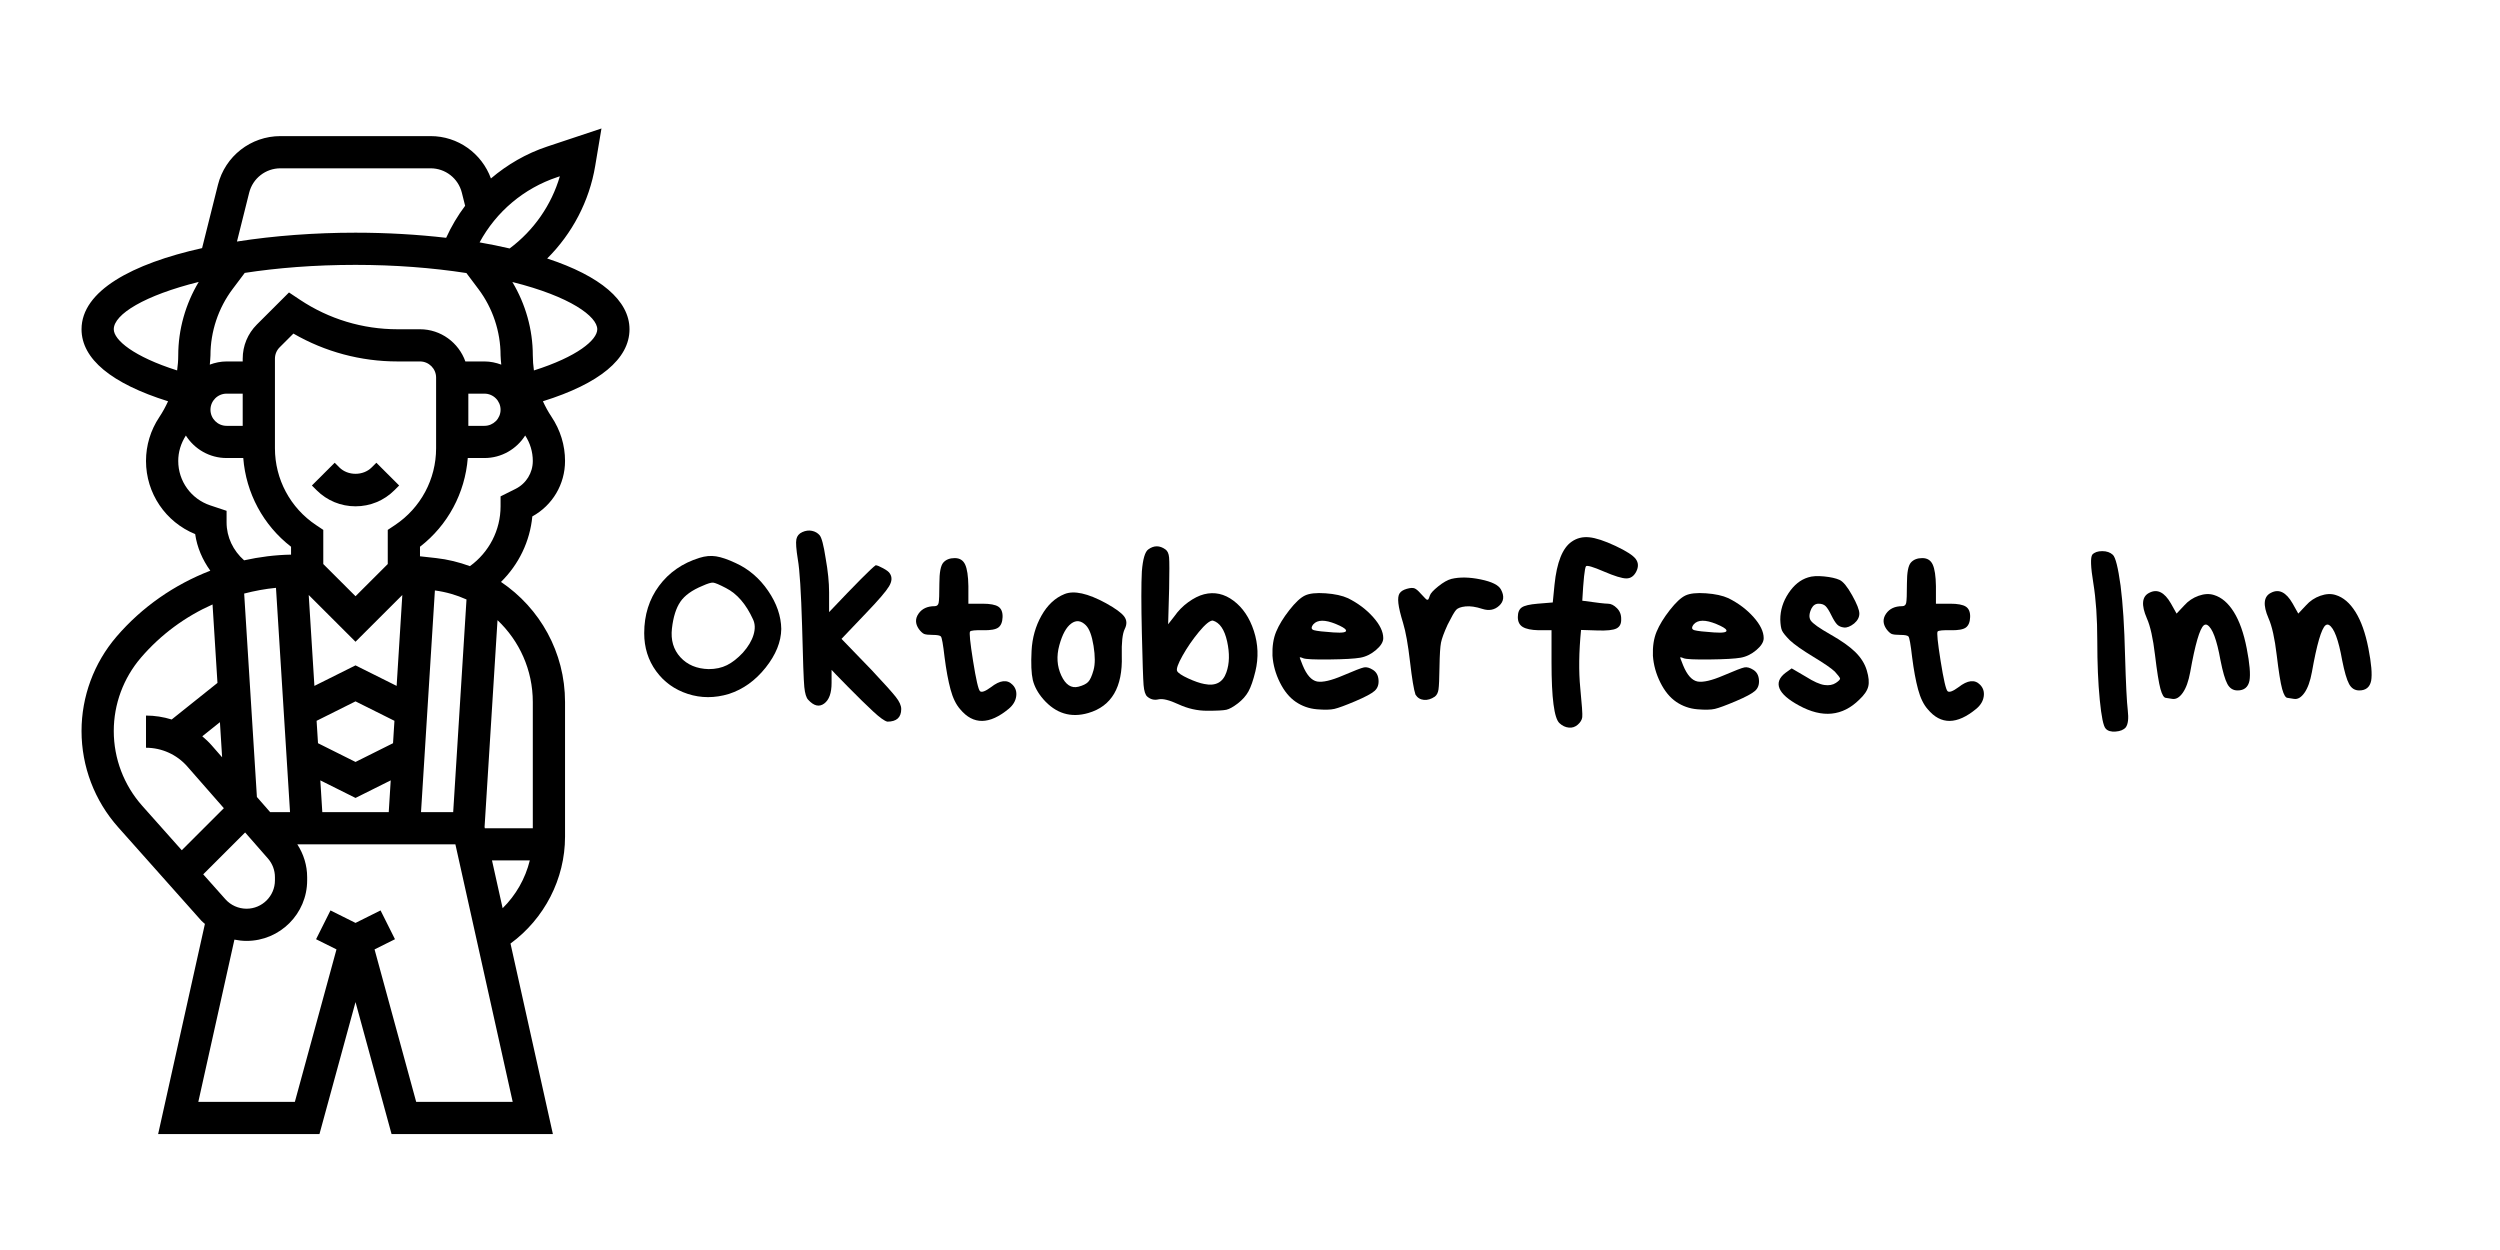 <svg xmlns="http://www.w3.org/2000/svg" xmlns:xlink="http://www.w3.org/1999/xlink" width="1512" zoomAndPan="magnify" viewBox="0 0 1134 567" height="756" preserveAspectRatio="xMidYMid meet" version="1.0"><defs><g/><clipPath id="2dd5f25f55"><path d="M 36.984 58 L 285.543 58 L 285.543 515 L 36.984 515 Z M 36.984 58 " clip-rule="nonzero"/></clipPath></defs><path fill="#000000" d="M 168.574 212.039 C 164.73 215.879 157.797 215.879 153.953 212.039 L 151.812 209.902 L 141.473 220.223 L 143.617 222.363 C 148.332 227.074 154.598 229.664 161.262 229.664 C 167.93 229.664 174.203 227.074 178.91 222.363 L 181.055 220.223 L 170.715 209.902 Z M 168.574 212.039 " fill-opacity="1" fill-rule="nonzero"/><g clip-path="url(#2dd5f25f55)"><path fill="#000000" d="M 285.543 149.352 C 285.543 136.371 272.387 125.199 248.203 117.258 C 259.57 105.941 267.32 91.242 269.98 75.27 L 272.824 58.277 L 248.215 66.473 C 238.711 69.633 230.121 74.633 222.688 80.949 C 218.512 69.531 207.715 61.738 195.316 61.738 L 127.219 61.738 C 113.773 61.738 102.105 70.836 98.852 83.863 L 91.668 112.547 C 59.922 119.617 36.984 131.961 36.984 149.352 C 36.984 162.809 50.602 174 76.234 182.02 C 75.102 184.484 73.801 186.902 72.25 189.223 C 68.309 195.129 66.227 202 66.227 209.098 C 66.227 223.75 75.094 236.797 88.531 242.266 C 89.395 248.332 91.863 253.957 95.395 258.867 C 79.137 265.156 64.441 275.273 52.816 288.816 C 42.613 300.727 36.984 315.914 36.984 331.582 C 36.984 347.688 42.883 363.195 53.602 375.234 L 91.293 417.586 C 91.789 418.148 92.406 418.574 92.945 419.082 L 71.73 514.406 L 144.91 514.406 L 161.262 454.543 L 177.609 514.406 L 250.789 514.406 L 231.562 427.992 C 246.898 416.762 256.301 398.707 256.301 379.539 L 256.301 318.445 C 256.301 295.879 244.875 275.82 227.25 263.965 C 235.297 256.051 240.387 245.59 241.461 234.25 C 250.645 229.184 256.301 219.648 256.301 209.09 C 256.301 201.992 254.219 195.117 250.102 188.953 C 248.617 186.734 247.359 184.406 246.266 182.012 C 271.918 174.008 285.543 162.809 285.543 149.352 Z M 212.438 178.559 L 219.75 178.559 C 223.777 178.559 227.059 181.836 227.059 185.859 C 227.059 189.883 223.777 193.16 219.75 193.16 L 212.438 193.16 Z M 219.75 163.953 L 211.094 163.953 C 208.066 155.477 200.023 149.352 190.508 149.352 L 180.309 149.352 C 164.508 149.352 149.215 144.73 136.07 135.977 L 131.086 132.656 L 116.508 147.215 C 112.371 151.352 110.09 156.852 110.09 162.707 L 110.09 163.953 L 102.777 163.953 C 100.09 163.953 97.543 164.512 95.16 165.395 C 95.25 163.992 95.469 162.605 95.469 161.18 C 95.469 150.41 99.027 139.738 105.496 131.129 L 111.016 123.785 C 125.602 121.551 142.43 120.148 161.262 120.148 C 179.059 120.148 196.047 121.461 211.562 123.852 L 217.023 131.129 C 223.5 139.746 227.059 150.418 227.059 161.18 C 227.059 162.598 227.277 163.992 227.375 165.395 C 224.992 164.512 222.438 163.953 219.75 163.953 Z M 211.605 271.922 L 205.566 368.387 L 190.973 368.387 L 197.27 267.828 C 202.344 268.508 207.145 269.906 211.605 271.922 Z M 102.223 407.875 L 92.18 396.598 L 111.191 377.605 L 121.523 389.398 C 123.578 391.742 124.711 394.75 124.711 397.859 L 124.711 399.34 C 124.711 406.43 118.934 412.191 111.844 412.191 C 108.168 412.191 104.656 410.621 102.223 407.875 Z M 125.184 266.645 L 131.555 368.387 L 122.547 368.387 L 116.531 361.516 L 110.754 269.238 C 115.469 268.016 120.281 267.113 125.184 266.645 Z M 143.609 326.957 L 161.262 318.141 L 178.918 326.957 L 178.281 337.121 L 161.262 345.621 L 144.246 337.121 Z M 182.492 269.895 L 179.914 311.121 L 161.262 301.812 L 142.613 311.121 L 140.035 269.895 L 161.262 291.098 Z M 100.754 343.512 L 95.98 338.055 C 94.68 336.566 93.238 335.238 91.754 333.977 L 99.758 327.578 Z M 146.195 368.387 L 145.297 353.973 L 161.262 361.945 L 177.23 353.973 L 176.332 368.387 Z M 179.137 238.191 L 175.887 240.359 L 175.887 255.848 L 161.262 270.449 L 146.641 255.848 L 146.641 240.359 L 143.391 238.191 C 131.691 230.41 124.711 217.375 124.711 203.344 L 124.711 162.707 C 124.711 160.758 125.469 158.918 126.852 157.539 L 133.09 151.309 C 147.434 159.598 163.641 163.953 180.309 163.953 L 190.508 163.953 C 194.535 163.953 197.816 167.234 197.816 171.258 L 197.816 203.344 C 197.816 217.375 190.836 230.41 179.137 238.191 Z M 110.09 193.16 L 102.777 193.16 C 98.75 193.16 95.469 189.883 95.469 185.859 C 95.469 181.836 98.75 178.559 102.777 178.559 L 110.09 178.559 Z M 252.844 80.328 L 253.949 79.965 C 250.152 93.004 242.113 104.547 231.168 112.703 C 226.754 111.703 222.277 110.746 217.547 109.949 C 225.078 96.012 237.617 85.395 252.844 80.328 Z M 113.027 87.402 C 114.66 80.891 120.492 76.344 127.211 76.344 L 195.309 76.344 C 202.027 76.344 207.863 80.891 209.492 87.402 L 210.984 93.348 C 207.613 97.82 204.734 102.676 202.379 107.867 C 189.328 106.371 175.527 105.547 161.262 105.547 C 142.832 105.547 124.367 106.918 107.488 109.562 Z M 51.605 149.352 C 51.605 142.539 65.641 133.977 90.145 127.879 C 84.137 137.898 80.848 149.492 80.848 161.18 C 80.848 163.488 80.656 165.773 80.344 168.027 C 60.715 161.809 51.605 154.23 51.605 149.352 Z M 102.777 236.965 L 102.777 231.707 L 95.379 229.242 C 86.688 226.352 80.848 218.254 80.848 209.098 C 80.848 205.074 82.008 201.176 84.305 197.555 C 88.199 203.672 95 207.762 102.777 207.762 L 110.344 207.762 C 111.586 223.648 119.387 238.242 132.02 248.004 L 132.02 251.582 C 124.789 251.707 117.672 252.621 110.727 254.16 C 105.781 249.809 102.777 243.645 102.777 236.965 Z M 51.605 331.582 C 51.605 319.395 55.984 307.582 63.922 298.324 C 72.938 287.824 84.07 279.668 96.41 274.18 L 98.641 309.773 L 77.879 326.359 C 74.137 325.215 70.219 324.578 66.227 324.578 L 66.227 339.18 C 73.406 339.18 80.238 342.277 84.969 347.68 L 101.543 366.598 L 82.449 385.668 L 64.527 365.531 C 56.195 356.164 51.605 344.109 51.605 331.582 Z M 188.781 499.805 L 169.898 430.648 L 179.16 426.027 L 172.617 412.965 L 161.262 418.633 L 149.91 412.965 L 143.367 426.027 L 152.629 430.648 L 133.746 499.805 L 89.957 499.805 L 106.332 426.211 C 108.129 426.574 109.973 426.793 111.836 426.793 C 126.992 426.793 139.324 414.477 139.324 399.34 L 139.324 397.859 C 139.324 392.535 137.715 387.402 134.859 382.988 L 206.566 382.988 L 232.559 499.805 Z M 227.996 411.965 L 223.172 390.289 L 240.32 390.289 C 238.305 398.5 234.027 406.023 227.996 411.965 Z M 241.68 318.445 L 241.68 375.688 L 219.926 375.688 L 219.801 375.117 L 225.672 281.312 C 235.57 290.664 241.68 303.887 241.68 318.445 Z M 233.844 221.766 L 227.059 225.152 L 227.059 229.664 C 227.059 240.469 221.863 250.496 213.16 256.809 C 208.285 255.027 203.145 253.734 197.773 253.137 L 190.508 252.336 L 190.508 248.004 C 203.141 238.242 210.938 223.648 212.184 207.762 L 219.75 207.762 C 227.535 207.762 234.34 203.656 238.23 197.539 C 240.48 200.992 241.68 204.98 241.68 209.098 C 241.68 214.492 238.676 219.355 233.844 221.766 Z M 242.184 168.035 C 241.871 165.773 241.68 163.488 241.68 161.18 C 241.68 149.5 238.398 137.926 232.402 127.918 C 258.801 134.508 270.922 143.598 270.922 149.352 C 270.922 154.23 261.812 161.809 242.184 168.035 Z M 242.184 168.035 " fill-opacity="1" fill-rule="nonzero"/></g><g fill="#000000" fill-opacity="1"><g transform="translate(288.838, 320.151)"><g><path d="M 40.469 -53.406 C 37.469 -54.977 35.52 -55.801 34.625 -55.875 C 33.727 -55.945 32.117 -55.457 29.797 -54.406 C 25.066 -52.457 21.727 -50.055 19.781 -47.203 C 17.832 -44.359 16.555 -40.312 15.953 -35.062 C 15.359 -29.82 16.633 -25.477 19.781 -22.031 C 22.938 -18.582 27.211 -16.785 32.609 -16.641 C 35.754 -16.641 38.523 -17.238 40.922 -18.438 C 43.316 -19.633 45.711 -21.508 48.109 -24.062 C 50.516 -26.758 52.129 -29.457 52.953 -32.156 C 53.773 -34.852 53.695 -37.211 52.719 -39.234 C 49.57 -46.129 45.488 -50.852 40.469 -53.406 Z M 3.375 -32.938 C 3.375 -41.188 5.617 -48.344 10.109 -54.406 C 14.609 -60.477 20.719 -64.711 28.438 -67.109 C 31.062 -67.941 33.57 -68.172 35.969 -67.797 C 38.375 -67.422 41.336 -66.406 44.859 -64.75 C 50.773 -62.051 55.68 -57.852 59.578 -52.156 C 63.473 -46.469 65.461 -40.695 65.547 -34.844 C 65.461 -29 63.098 -23.156 58.453 -17.312 C 53.805 -11.469 48.266 -7.492 41.828 -5.391 C 35.379 -3.441 29.156 -3.441 23.156 -5.391 C 17.164 -7.336 12.367 -10.785 8.766 -15.734 C 5.172 -20.68 3.375 -26.414 3.375 -32.938 Z M 3.375 -32.938 "/></g></g></g><g fill="#000000" fill-opacity="1"><g transform="translate(357.751, 320.151)"><g><path d="M 51.047 1.469 C 51.047 5.281 48.945 7.188 44.75 7.188 C 43.469 6.895 41.328 5.359 38.328 2.578 C 35.336 -0.191 31.477 -3.973 26.75 -8.766 C 22.031 -13.566 19.598 -16.078 19.453 -16.297 L 19.453 -10.344 C 19.453 -5.77 18.328 -2.656 16.078 -1 C 13.828 0.645 11.426 0.078 8.875 -2.703 C 7.977 -3.598 7.379 -5.547 7.078 -8.547 C 6.785 -11.547 6.453 -20.766 6.078 -36.203 C 5.617 -51.641 4.977 -61.68 4.156 -66.328 C 3.406 -70.973 3.18 -74.047 3.484 -75.547 C 3.785 -77.047 4.688 -78.129 6.188 -78.797 C 7.688 -79.473 9.145 -79.66 10.562 -79.359 C 11.988 -79.066 13.148 -78.395 14.047 -77.344 C 14.953 -76.289 15.852 -72.844 16.75 -67 C 17.801 -61.156 18.328 -55.984 18.328 -51.484 L 18.328 -42.5 C 30.547 -55.383 37.586 -62.469 39.453 -63.75 C 40.055 -63.75 41.18 -63.297 42.828 -62.391 C 44.484 -61.492 45.5 -60.707 45.875 -60.031 C 46.988 -58.383 46.867 -56.438 45.516 -54.188 C 44.172 -51.938 40.766 -47.961 35.297 -42.266 L 23.953 -30.359 L 37.547 -16.297 C 43.242 -10.223 46.914 -6.141 48.562 -4.047 C 50.219 -1.953 51.047 -0.113 51.047 1.469 Z M 51.047 1.469 "/></g></g></g><g fill="#000000" fill-opacity="1"><g transform="translate(412.162, 320.151)"><g><path d="M 13.594 -46.641 C 13.82 -47.617 13.938 -50.582 13.938 -55.531 C 13.938 -60.477 14.535 -63.625 15.734 -64.969 C 16.93 -66.32 18.656 -67 20.906 -67 C 23.156 -67 24.727 -66.023 25.625 -64.078 C 26.531 -62.129 27.02 -58.867 27.094 -54.297 L 27.094 -46.312 L 33.5 -46.312 C 36.945 -46.312 39.344 -45.863 40.688 -44.969 C 42.039 -44.07 42.68 -42.5 42.609 -40.25 C 42.535 -38 41.895 -36.422 40.688 -35.516 C 39.488 -34.617 37.164 -34.207 33.719 -34.281 C 30.281 -34.363 28.332 -34.176 27.875 -33.719 C 27.426 -33.27 27.875 -28.812 29.219 -20.344 C 30.57 -11.875 31.625 -7.301 32.375 -6.625 C 33.125 -5.957 34.773 -6.562 37.328 -8.438 C 41.441 -11.656 44.703 -12.031 47.109 -9.562 C 48.523 -8.133 49.082 -6.367 48.781 -4.266 C 48.488 -2.172 47.367 -0.301 45.422 1.344 C 36.648 8.613 29.305 8.691 23.391 1.578 C 21.516 -0.523 20.051 -3.523 19 -7.422 C 17.945 -11.316 17.047 -16.188 16.297 -22.031 C 15.629 -27.875 15.066 -31.02 14.609 -31.469 C 14.16 -31.926 12.961 -32.156 11.016 -32.156 C 9.066 -32.156 7.719 -32.305 6.969 -32.609 C 6.219 -32.984 5.43 -33.727 4.609 -34.844 C 2.961 -37.25 2.926 -39.57 4.5 -41.812 C 6.07 -44.062 8.504 -45.188 11.797 -45.188 C 12.773 -45.188 13.375 -45.672 13.594 -46.641 Z M 13.594 -46.641 "/></g></g></g><g fill="#000000" fill-opacity="1"><g transform="translate(464.437, 320.151)"><g><path d="M 28.109 -36.531 C 25.93 -38.707 23.719 -38.969 21.469 -37.312 C 19.219 -35.664 17.414 -32.367 16.062 -27.422 C 14.719 -22.484 15.02 -17.914 16.969 -13.719 C 18.926 -9.52 21.516 -7.832 24.734 -8.656 C 26.754 -9.176 28.211 -9.883 29.109 -10.781 C 30.016 -11.688 30.844 -13.488 31.594 -16.188 C 32.344 -18.883 32.344 -22.555 31.594 -27.203 C 30.844 -31.848 29.68 -34.957 28.109 -36.531 Z M 3.484 -24.953 C 3.785 -30.805 5.285 -36.129 7.984 -40.922 C 10.68 -45.711 14.164 -48.969 18.438 -50.688 C 22.707 -52.414 28.969 -51.035 37.219 -46.547 C 41.562 -44.141 44.332 -42.113 45.531 -40.469 C 46.727 -38.82 46.801 -36.945 45.75 -34.844 C 44.707 -32.75 44.258 -28.703 44.406 -22.703 C 44.852 -8.461 39.797 0.191 29.234 3.266 C 21.285 5.586 14.461 3.488 8.766 -3.031 C 6.367 -5.801 4.797 -8.688 4.047 -11.688 C 3.367 -14.688 3.18 -19.109 3.484 -24.953 Z M 3.484 -24.953 "/></g></g></g><g fill="#000000" fill-opacity="1"><g transform="translate(514.351, 320.151)"><g><path d="M 35.75 -38.672 C 34.406 -38.672 32.305 -36.945 29.453 -33.5 C 26.609 -30.051 24.133 -26.453 22.031 -22.703 C 19.938 -18.961 19.129 -16.641 19.609 -15.734 C 20.098 -14.836 21.766 -13.734 24.609 -12.422 C 27.461 -11.109 29.898 -10.266 31.922 -9.891 C 37.023 -8.836 40.363 -10.598 41.938 -15.172 C 43.352 -19.148 43.461 -23.836 42.266 -29.234 C 41.066 -34.629 38.895 -37.773 35.75 -38.672 Z M 47.094 -1.062 C 45 0.539 43.273 1.492 41.922 1.797 C 40.578 2.098 37.676 2.25 33.219 2.25 C 28.758 2.25 24.43 1.273 20.234 -0.672 C 16.035 -2.617 13 -3.367 11.125 -2.922 C 9.25 -2.473 7.566 -2.883 6.078 -4.156 C 5.172 -4.906 4.602 -6.664 4.375 -9.438 C 4.156 -12.219 3.895 -20.086 3.594 -33.047 C 3.289 -46.016 3.289 -55.312 3.594 -60.938 C 4.039 -66.551 5.016 -69.883 6.516 -70.938 C 9.066 -72.812 11.656 -72.812 14.281 -70.938 C 15.25 -70.258 15.805 -69.02 15.953 -67.219 C 16.109 -65.426 16.113 -60.742 15.969 -53.172 L 15.516 -36.984 L 18.328 -40.578 C 20.047 -43.055 22.141 -45.191 24.609 -46.984 C 27.086 -48.785 29.488 -49.988 31.812 -50.594 C 36.531 -51.789 40.988 -50.812 45.188 -47.656 C 49.383 -44.508 52.457 -39.938 54.406 -33.938 C 56.352 -27.945 56.582 -21.844 55.094 -15.625 C 54.113 -11.582 53.062 -8.547 51.938 -6.516 C 50.812 -4.492 49.195 -2.676 47.094 -1.062 Z M 47.094 -1.062 "/></g></g></g><g fill="#000000" fill-opacity="1"><g transform="translate(573.82, 320.151)"><g><path d="M 32.156 -37.094 C 27.207 -39.125 23.797 -39.086 21.922 -36.984 C 20.797 -35.555 20.906 -34.656 22.25 -34.281 C 23.602 -33.914 26.531 -33.582 31.031 -33.281 C 35.375 -32.977 37.25 -33.352 36.656 -34.406 C 36.352 -35.07 34.852 -35.969 32.156 -37.094 Z M 53.625 -30.688 C 53.625 -28.969 52.52 -27.172 50.312 -25.297 C 48.102 -23.422 45.723 -22.258 43.172 -21.812 C 40.617 -21.363 35.93 -21.098 29.109 -21.016 C 22.297 -20.941 18.363 -21.129 17.312 -21.578 C 16.258 -22.035 15.734 -22.113 15.734 -21.812 L 17.094 -18.328 C 18.883 -13.973 21.055 -11.535 23.609 -11.016 C 26.16 -10.566 30.055 -11.469 35.297 -13.719 C 40.547 -15.969 43.75 -17.203 44.906 -17.422 C 46.07 -17.648 47.422 -17.273 48.953 -16.297 C 50.492 -15.328 51.336 -13.789 51.484 -11.688 C 51.641 -9.594 51.039 -7.945 49.688 -6.75 C 48.344 -5.551 45.422 -3.992 40.922 -2.078 C 36.422 -0.172 33.27 0.988 31.469 1.406 C 29.676 1.82 27.02 1.879 23.5 1.578 C 19.977 1.273 16.789 0.148 13.938 -1.797 C 11.094 -3.742 8.695 -6.664 6.75 -10.562 C 4.801 -14.457 3.676 -18.504 3.375 -22.703 C 3.219 -26.898 3.773 -30.535 5.047 -33.609 C 6.328 -36.68 8.316 -39.941 11.016 -43.391 C 13.711 -46.836 16.07 -49.047 18.094 -50.016 C 20.125 -50.992 23.238 -51.332 27.438 -51.031 C 31.633 -50.738 35.039 -49.992 37.656 -48.797 C 42.156 -46.547 45.941 -43.695 49.016 -40.25 C 52.086 -36.801 53.625 -33.613 53.625 -30.688 Z M 53.625 -30.688 "/></g></g></g><g fill="#000000" fill-opacity="1"><g transform="translate(630.817, 320.151)"><g><path d="M 15.625 -48.781 C 16 -48.332 16.336 -48.109 16.641 -48.109 C 16.941 -48.109 17.094 -48.188 17.094 -48.344 C 17.238 -48.488 17.461 -49.047 17.766 -50.016 C 18.066 -50.992 19.336 -52.383 21.578 -54.188 C 23.828 -55.988 25.816 -57.113 27.547 -57.562 C 31.297 -58.457 35.719 -58.379 40.812 -57.328 C 45.906 -56.285 48.977 -54.75 50.031 -52.719 C 51.602 -49.801 51.336 -47.367 49.234 -45.422 C 47.141 -43.473 44.594 -42.984 41.594 -43.953 C 38.594 -44.93 36.039 -45.305 33.938 -45.078 C 31.844 -44.859 30.422 -44.332 29.672 -43.5 C 28.93 -42.676 27.66 -40.469 25.859 -36.875 C 24.211 -33.281 23.203 -30.547 22.828 -28.672 C 22.453 -26.797 22.223 -23.16 22.141 -17.766 C 22.066 -12.367 21.914 -8.922 21.688 -7.422 C 21.469 -5.922 20.91 -4.832 20.016 -4.156 C 18.359 -3.031 16.707 -2.539 15.062 -2.688 C 13.414 -2.844 12.145 -3.633 11.25 -5.062 C 10.5 -7.227 9.672 -12.207 8.766 -20 C 7.867 -27.801 6.82 -33.648 5.625 -37.547 C 4.426 -41.441 3.711 -44.438 3.484 -46.531 C 3.254 -48.633 3.441 -50.133 4.047 -51.031 C 4.648 -51.938 5.738 -52.613 7.312 -53.062 C 8.883 -53.508 10.047 -53.582 10.797 -53.281 C 11.547 -52.988 12.441 -52.242 13.484 -51.047 C 14.535 -49.992 15.25 -49.238 15.625 -48.781 Z M 15.625 -48.781 "/></g></g></g><g fill="#000000" fill-opacity="1"><g transform="translate(685.115, 320.151)"><g><path d="M 18.656 -19.672 L 18.656 -34.281 L 12.703 -34.281 C 9.484 -34.363 7.125 -34.852 5.625 -35.75 C 4.125 -36.645 3.375 -38.141 3.375 -40.234 C 3.375 -42.336 3.973 -43.801 5.172 -44.625 C 6.367 -45.457 8.766 -46.02 12.359 -46.312 L 19.219 -46.875 L 20.016 -54.969 C 21.055 -65.094 23.641 -71.578 27.766 -74.422 C 30.086 -76.066 32.75 -76.738 35.75 -76.438 C 38.75 -76.145 42.723 -74.836 47.672 -72.516 C 52.617 -70.191 55.691 -68.203 56.891 -66.547 C 58.086 -64.898 58.16 -63.023 57.109 -60.922 C 56.055 -58.828 54.555 -57.781 52.609 -57.781 C 50.66 -57.781 47.25 -58.828 42.375 -60.922 C 37.508 -63.023 34.812 -63.816 34.281 -63.297 C 33.688 -62.391 33.129 -57.18 32.609 -47.672 C 39.047 -46.766 42.938 -46.312 44.281 -46.312 C 45.633 -46.312 46.984 -45.633 48.328 -44.281 C 49.68 -42.938 50.32 -41.254 50.25 -39.234 C 50.32 -37.211 49.609 -35.828 48.109 -35.078 C 46.617 -34.328 43.734 -34.023 39.453 -34.172 L 32.047 -34.406 C 31.066 -24.363 30.953 -15.555 31.703 -7.984 C 32.453 -0.41 32.75 3.973 32.594 5.172 C 32.445 6.367 31.773 7.492 30.578 8.547 C 29.379 9.598 28.031 10.047 26.531 9.891 C 24.957 9.742 23.535 9.07 22.266 7.875 C 19.859 5.695 18.656 -3.484 18.656 -19.672 Z M 18.656 -19.672 "/></g></g></g><g fill="#000000" fill-opacity="1"><g transform="translate(746.383, 320.151)"><g><path d="M 32.156 -37.094 C 27.207 -39.125 23.797 -39.086 21.922 -36.984 C 20.797 -35.555 20.906 -34.656 22.25 -34.281 C 23.602 -33.914 26.531 -33.582 31.031 -33.281 C 35.375 -32.977 37.25 -33.352 36.656 -34.406 C 36.352 -35.07 34.852 -35.969 32.156 -37.094 Z M 53.625 -30.688 C 53.625 -28.969 52.52 -27.172 50.312 -25.297 C 48.102 -23.422 45.723 -22.258 43.172 -21.812 C 40.617 -21.363 35.93 -21.098 29.109 -21.016 C 22.297 -20.941 18.363 -21.129 17.312 -21.578 C 16.258 -22.035 15.734 -22.113 15.734 -21.812 L 17.094 -18.328 C 18.883 -13.973 21.055 -11.535 23.609 -11.016 C 26.16 -10.566 30.055 -11.469 35.297 -13.719 C 40.547 -15.969 43.75 -17.203 44.906 -17.422 C 46.07 -17.648 47.422 -17.273 48.953 -16.297 C 50.492 -15.328 51.336 -13.789 51.484 -11.688 C 51.641 -9.594 51.039 -7.945 49.688 -6.75 C 48.344 -5.551 45.422 -3.992 40.922 -2.078 C 36.422 -0.172 33.27 0.988 31.469 1.406 C 29.676 1.82 27.02 1.879 23.5 1.578 C 19.977 1.273 16.789 0.148 13.938 -1.797 C 11.094 -3.742 8.695 -6.664 6.75 -10.562 C 4.801 -14.457 3.676 -18.504 3.375 -22.703 C 3.219 -26.898 3.773 -30.535 5.047 -33.609 C 6.328 -36.68 8.316 -39.941 11.016 -43.391 C 13.711 -46.836 16.07 -49.047 18.094 -50.016 C 20.125 -50.992 23.238 -51.332 27.438 -51.031 C 31.633 -50.738 35.039 -49.992 37.656 -48.797 C 42.156 -46.547 45.941 -43.695 49.016 -40.25 C 52.086 -36.801 53.625 -33.613 53.625 -30.688 Z M 53.625 -30.688 "/></g></g></g><g fill="#000000" fill-opacity="1"><g transform="translate(803.38, 320.151)"><g><path d="M 27.312 -41.078 C 26.344 -43.066 25.484 -44.438 24.734 -45.188 C 23.984 -45.938 22.914 -46.312 21.531 -46.312 C 20.145 -46.312 19.078 -45.602 18.328 -44.188 C 17.203 -41.863 17.086 -40.023 17.984 -38.672 C 18.891 -37.328 21.852 -35.227 26.875 -32.375 C 31.895 -29.531 35.676 -26.852 38.219 -24.344 C 40.77 -21.832 42.492 -19.078 43.391 -16.078 C 44.297 -13.078 44.52 -10.641 44.062 -8.766 C 43.613 -6.891 42.266 -4.906 40.016 -2.812 C 32.379 4.758 23.273 5.66 12.703 -0.109 C 7.828 -2.734 4.863 -5.316 3.812 -7.859 C 2.77 -10.41 3.672 -12.773 6.516 -14.953 L 9.328 -16.969 L 15.844 -13.156 C 19.289 -10.977 22.062 -9.738 24.156 -9.438 C 26.258 -9.145 28.004 -9.461 29.391 -10.391 C 30.785 -11.328 31.406 -12.02 31.25 -12.469 C 31.102 -12.926 30.316 -13.941 28.891 -15.516 C 27.316 -17.016 24.055 -19.258 19.109 -22.25 C 14.16 -25.25 10.641 -27.723 8.547 -29.672 C 6.598 -31.629 5.395 -33.113 4.938 -34.125 C 4.488 -35.133 4.227 -36.801 4.156 -39.125 C 4.156 -43.32 5.391 -47.289 7.859 -51.031 C 10.336 -54.781 13.301 -57.18 16.75 -58.234 C 18.551 -58.836 20.969 -58.988 24 -58.688 C 27.039 -58.383 29.383 -57.859 31.031 -57.109 C 32.676 -56.359 34.582 -54.035 36.75 -50.141 C 38.926 -46.242 40.016 -43.469 40.016 -41.812 C 40.016 -40.164 39.227 -38.672 37.656 -37.328 C 35.938 -35.973 34.398 -35.367 33.047 -35.516 C 31.703 -35.672 30.656 -36.141 29.906 -36.922 C 29.156 -37.711 28.289 -39.098 27.312 -41.078 Z M 27.312 -41.078 "/></g></g></g><g fill="#000000" fill-opacity="1"><g transform="translate(851.045, 320.151)"><g><path d="M 13.594 -46.641 C 13.82 -47.617 13.938 -50.582 13.938 -55.531 C 13.938 -60.477 14.535 -63.625 15.734 -64.969 C 16.93 -66.32 18.656 -67 20.906 -67 C 23.156 -67 24.727 -66.023 25.625 -64.078 C 26.531 -62.129 27.02 -58.867 27.094 -54.297 L 27.094 -46.312 L 33.5 -46.312 C 36.945 -46.312 39.344 -45.863 40.688 -44.969 C 42.039 -44.07 42.68 -42.5 42.609 -40.25 C 42.535 -38 41.895 -36.422 40.688 -35.516 C 39.488 -34.617 37.164 -34.207 33.719 -34.281 C 30.281 -34.363 28.332 -34.176 27.875 -33.719 C 27.426 -33.27 27.875 -28.812 29.219 -20.344 C 30.57 -11.875 31.625 -7.301 32.375 -6.625 C 33.125 -5.957 34.773 -6.562 37.328 -8.438 C 41.441 -11.656 44.703 -12.031 47.109 -9.562 C 48.523 -8.133 49.082 -6.367 48.781 -4.266 C 48.488 -2.172 47.367 -0.301 45.422 1.344 C 36.648 8.613 29.305 8.691 23.391 1.578 C 21.516 -0.523 20.051 -3.523 19 -7.422 C 17.945 -11.316 17.047 -16.188 16.297 -22.031 C 15.629 -27.875 15.066 -31.02 14.609 -31.469 C 14.16 -31.926 12.961 -32.156 11.016 -32.156 C 9.066 -32.156 7.719 -32.305 6.969 -32.609 C 6.219 -32.984 5.43 -33.727 4.609 -34.844 C 2.961 -37.25 2.926 -39.57 4.5 -41.812 C 6.07 -44.062 8.504 -45.188 11.797 -45.188 C 12.773 -45.188 13.375 -45.672 13.594 -46.641 Z M 13.594 -46.641 "/></g></g></g><g fill="#000000" fill-opacity="1"><g transform="translate(903.32, 320.151)"><g/></g></g><g fill="#000000" fill-opacity="1"><g transform="translate(945.14, 320.151)"><g><path d="M 3.938 -68.578 C 4.906 -69.629 6.398 -70.156 8.422 -70.156 C 10.453 -70.156 12.066 -69.594 13.266 -68.469 C 14.461 -67.344 15.625 -62.695 16.75 -54.531 C 17.801 -46.352 18.477 -35.82 18.781 -22.938 C 19.156 -10.039 19.566 -1.723 20.016 2.016 C 20.461 5.766 20.16 8.352 19.109 9.781 C 18.141 10.906 16.602 11.539 14.5 11.688 C 12.406 11.844 10.906 11.395 10 10.344 C 8.957 9.289 8.062 4.941 7.312 -2.703 C 6.562 -10.348 6.188 -19.266 6.188 -29.453 C 6.188 -39.648 5.586 -48.383 4.391 -55.656 C 3.18 -63 3.031 -67.305 3.938 -68.578 Z M 3.938 -68.578 "/></g></g></g><g fill="#000000" fill-opacity="1"><g transform="translate(968.748, 320.151)"><g><path d="M 46.203 -6.969 C 44.18 -6.969 42.645 -7.941 41.594 -9.891 C 40.539 -11.836 39.492 -15.438 38.453 -20.688 C 36.797 -29.977 34.805 -35.301 32.484 -36.656 C 31.961 -36.945 31.441 -36.906 30.922 -36.531 C 29.047 -35.031 26.984 -27.953 24.734 -15.297 C 23.984 -11.172 22.859 -8.039 21.359 -5.906 C 19.859 -3.77 18.266 -2.848 16.578 -3.141 C 14.891 -3.441 13.938 -3.594 13.719 -3.594 C 12.812 -3.594 11.984 -4.941 11.234 -7.641 C 10.492 -10.336 9.672 -15.473 8.766 -23.047 C 7.867 -30.617 6.633 -36.164 5.062 -39.688 C 2.438 -45.758 2.812 -49.617 6.188 -51.266 C 9.781 -53.141 13.039 -51.531 15.969 -46.438 L 18.547 -41.828 L 22.031 -45.531 C 23.832 -47.551 26.004 -49.008 28.547 -49.906 C 31.098 -50.812 33.426 -50.926 35.531 -50.25 C 38.977 -49.195 41.973 -46.629 44.516 -42.547 C 47.066 -38.461 49.016 -32.973 50.359 -26.078 C 51.711 -19.18 52.129 -14.273 51.609 -11.359 C 51.004 -8.43 49.203 -6.969 46.203 -6.969 Z M 46.203 -6.969 "/></g></g></g><g fill="#000000" fill-opacity="1"><g transform="translate(1023.946, 320.151)"><g><path d="M 46.203 -6.969 C 44.18 -6.969 42.645 -7.941 41.594 -9.891 C 40.539 -11.836 39.492 -15.438 38.453 -20.688 C 36.797 -29.977 34.805 -35.301 32.484 -36.656 C 31.961 -36.945 31.441 -36.906 30.922 -36.531 C 29.047 -35.031 26.984 -27.953 24.734 -15.297 C 23.984 -11.172 22.859 -8.039 21.359 -5.906 C 19.859 -3.77 18.266 -2.848 16.578 -3.141 C 14.891 -3.441 13.938 -3.594 13.719 -3.594 C 12.812 -3.594 11.984 -4.941 11.234 -7.641 C 10.492 -10.336 9.672 -15.473 8.766 -23.047 C 7.867 -30.617 6.633 -36.164 5.062 -39.688 C 2.438 -45.758 2.812 -49.617 6.188 -51.266 C 9.781 -53.141 13.039 -51.531 15.969 -46.438 L 18.547 -41.828 L 22.031 -45.531 C 23.832 -47.551 26.004 -49.008 28.547 -49.906 C 31.098 -50.812 33.426 -50.926 35.531 -50.25 C 38.977 -49.195 41.973 -46.629 44.516 -42.547 C 47.066 -38.461 49.016 -32.973 50.359 -26.078 C 51.711 -19.18 52.129 -14.273 51.609 -11.359 C 51.004 -8.43 49.203 -6.969 46.203 -6.969 Z M 46.203 -6.969 "/></g></g></g></svg>